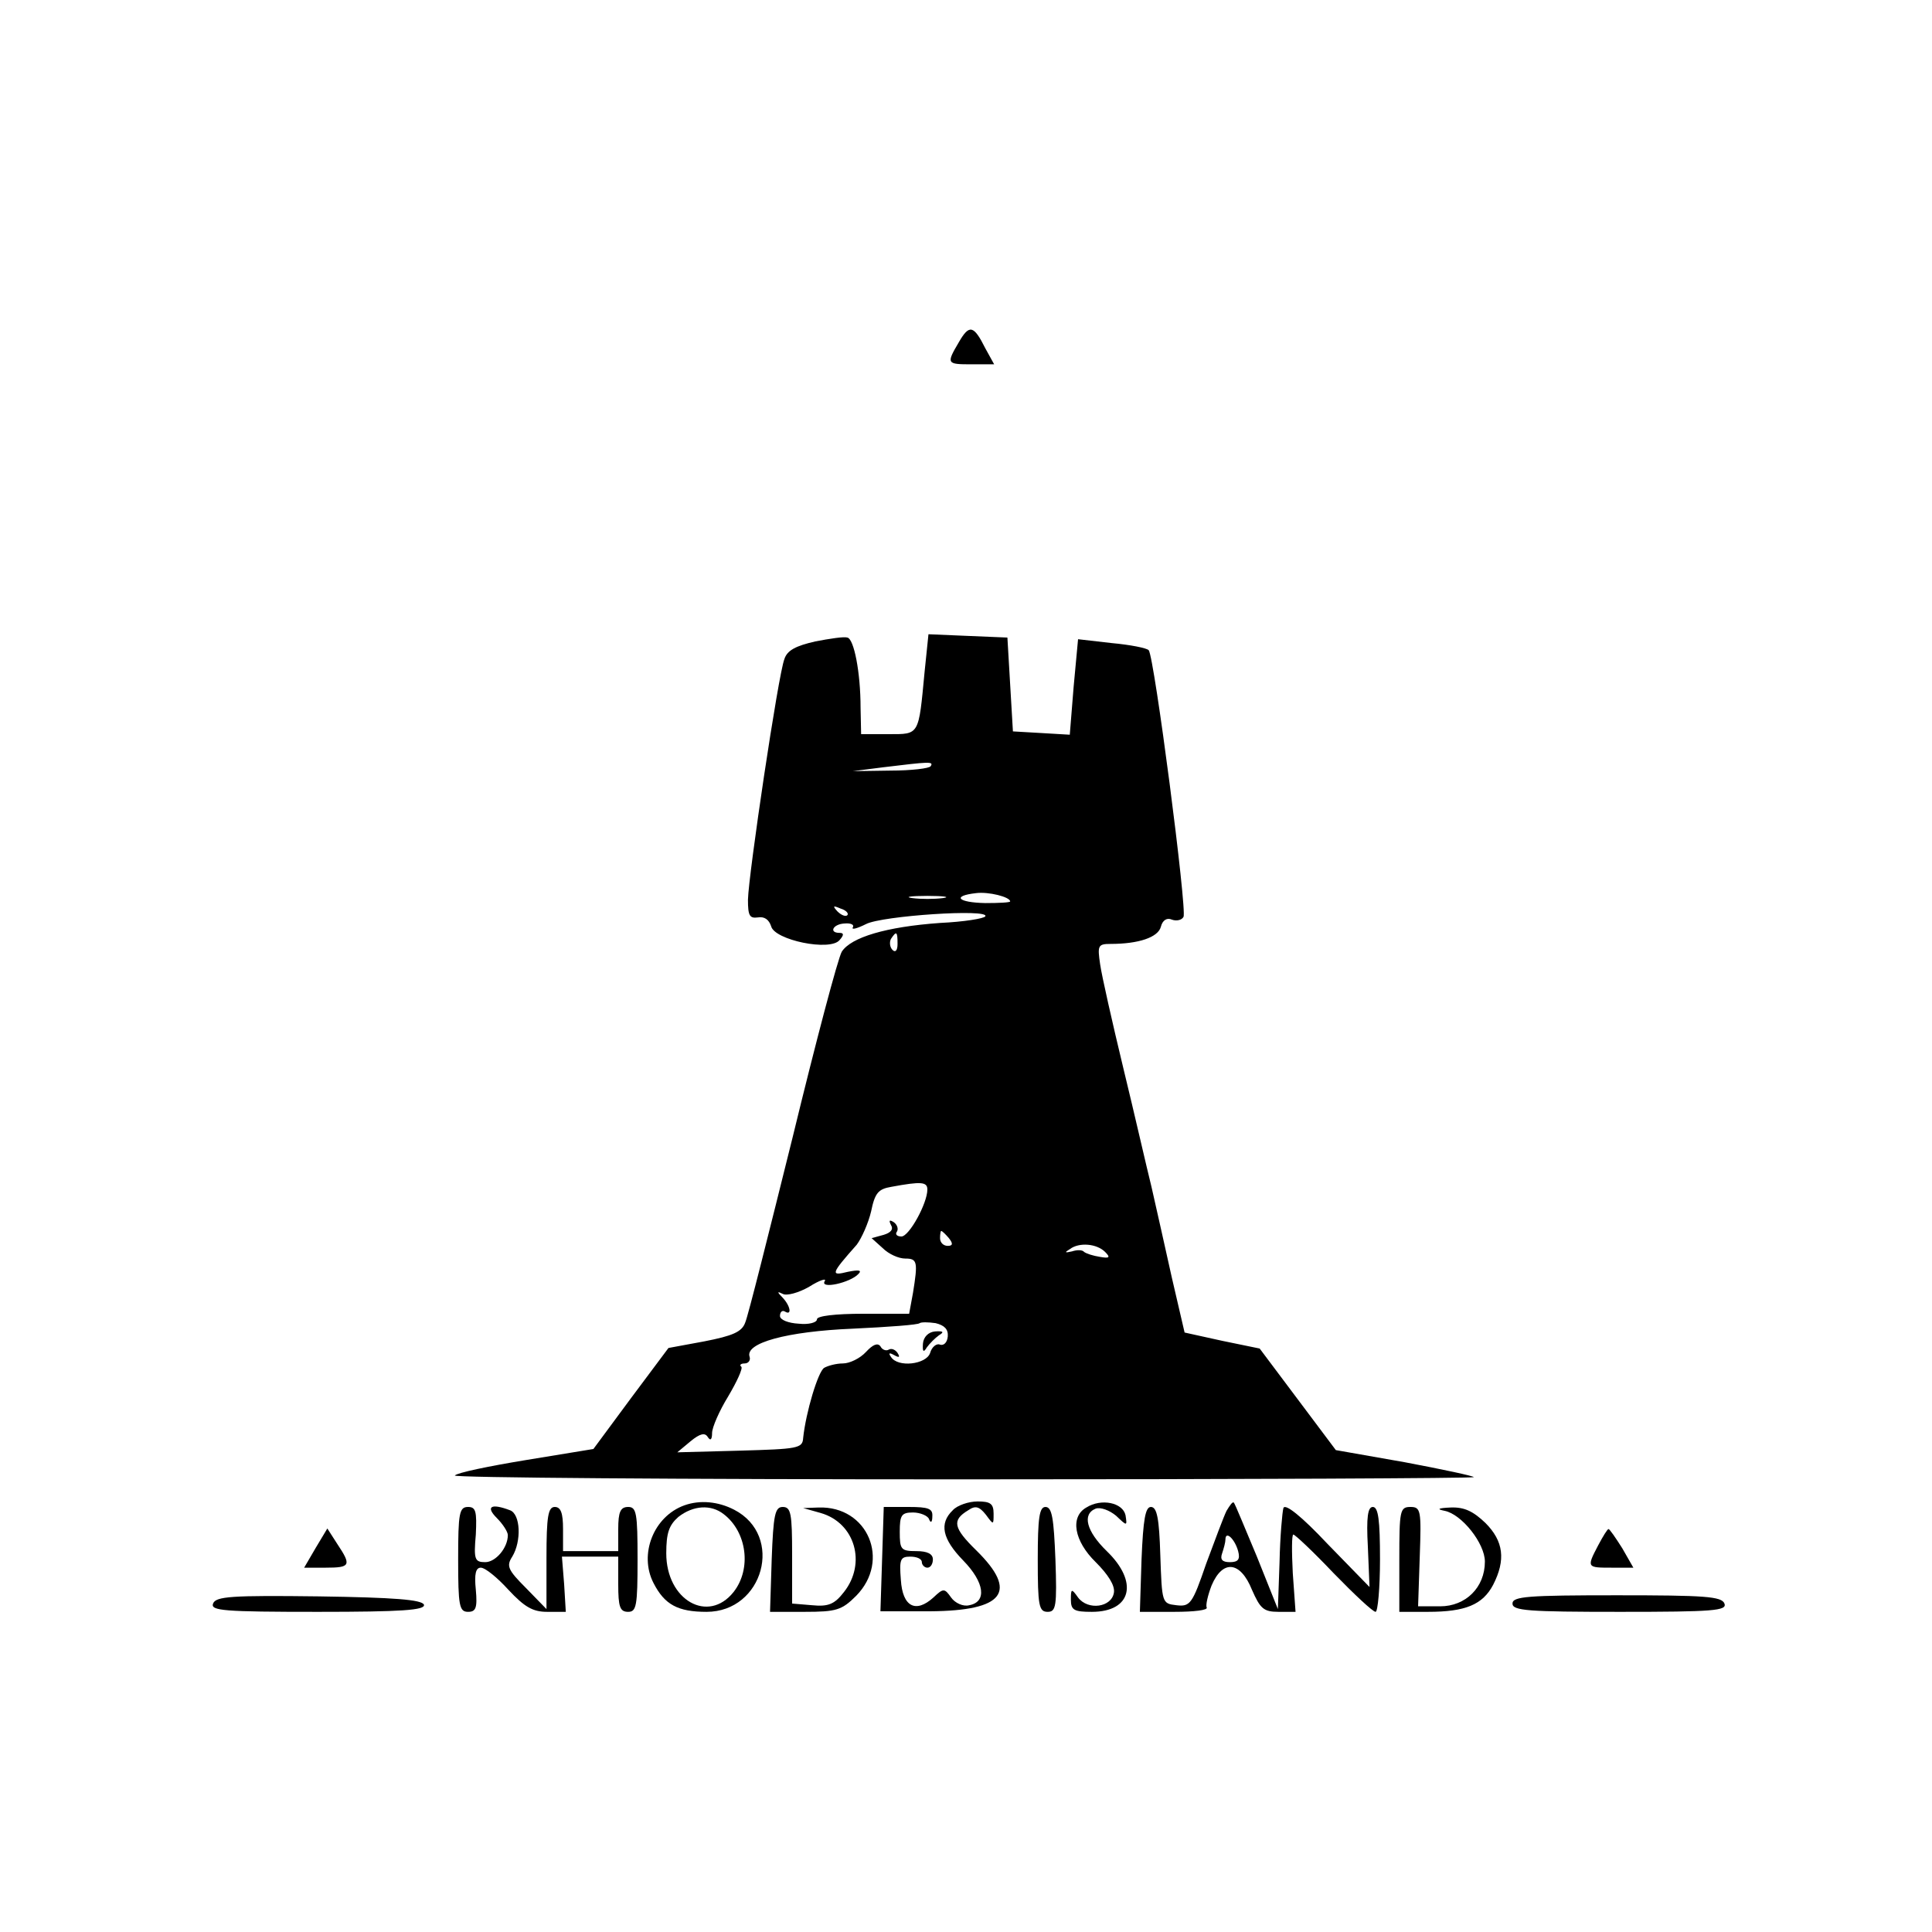 <?xml version="1.0" standalone="no"?>
<!DOCTYPE svg PUBLIC "-//W3C//DTD SVG 20010904//EN"
 "http://www.w3.org/TR/2001/REC-SVG-20010904/DTD/svg10.dtd">
<svg version="1.0" xmlns="http://www.w3.org/2000/svg"
 width="350pt" height="350pt" viewBox="0 0 350 350"
 preserveAspectRatio="xMidYMid meet">

<g transform="translate(0,350) scale(0.1,-0.1)"
fill="#000000" stroke="none">
<path d="M1737 2880 c-23 -39 -22 -40 23 -40 l41 0 -16 29 c-21 42 -29 44 -48
11z"/>
<path d="M1477 2338 c-35 -8 -51 -16 -56 -32 -11 -27 -65 -390 -66 -436 0 -29
3 -34 18 -32 12 2 20 -4 24 -16 6 -25 107 -46 124 -25 8 9 8 13 0 13 -20 0
-12 16 9 17 11 1 18 -2 15 -7 -3 -5 8 -2 24 6 29 15 224 28 216 14 -2 -4 -39
-10 -82 -12 -98 -7 -161 -26 -178 -52 -7 -12 -47 -163 -89 -336 -43 -173 -81
-325 -86 -336 -6 -17 -23 -24 -74 -34 l-65 -12 -68 -91 -68 -92 -122 -20 c-67
-11 -125 -23 -129 -28 -4 -4 410 -7 919 -7 510 0 927 2 927 4 0 2 -56 14 -125
27 l-125 22 -69 92 -69 92 -68 14 -68 15 -23 99 c-12 55 -29 129 -37 165 -9
36 -31 133 -51 215 -20 83 -39 167 -42 188 -5 34 -4 37 19 37 51 0 86 12 91
31 3 12 11 17 20 13 8 -3 18 -1 21 5 7 11 -53 472 -63 483 -3 4 -34 10 -67 13
l-61 7 -8 -86 -7 -87 -51 3 -52 3 -5 85 -5 85 -72 3 -71 3 -7 -68 c-11 -116
-9 -113 -65 -113 l-50 0 -1 48 c0 64 -12 125 -24 127 -6 2 -32 -2 -58 -7z
m209 -226 c-2 -4 -35 -8 -73 -8 l-68 -1 55 7 c83 10 92 11 86 2z m144 -245 c0
-2 -20 -3 -45 -3 -50 1 -61 13 -17 18 23 3 62 -7 62 -15z m-122 6 c-16 -2 -40
-2 -55 0 -16 2 -3 4 27 4 30 0 43 -2 28 -4z m-173 -31 c-3 -3 -11 0 -18 7 -9
10 -8 11 6 5 10 -3 15 -9 12 -12z m91 -52 c0 -12 -4 -16 -9 -11 -5 5 -6 14 -3
20 10 15 12 14 12 -9z m54 -445 c0 -25 -33 -85 -47 -85 -8 0 -12 4 -8 9 3 5 0
13 -6 17 -8 5 -9 3 -5 -5 5 -8 0 -14 -13 -18 l-22 -6 20 -18 c11 -11 29 -19
41 -19 22 0 23 -6 14 -62 l-7 -38 -83 0 c-51 0 -84 -4 -84 -10 0 -6 -15 -10
-33 -8 -19 1 -34 7 -34 14 0 7 4 11 9 8 13 -8 10 10 -4 25 -11 11 -10 12 0 7
7 -4 29 2 48 13 19 12 32 16 28 10 -9 -15 46 -3 61 13 7 7 1 8 -19 4 -32 -8
-31 -4 16 49 9 12 21 39 26 60 7 34 13 41 37 45 54 10 65 9 65 -5z m39 -88 c8
-10 7 -14 -2 -14 -8 0 -14 6 -14 14 0 7 1 13 2 13 2 0 8 -6 14 -13z m283 -25
c10 -10 8 -12 -9 -9 -13 2 -25 6 -29 9 -3 4 -13 4 -22 1 -13 -3 -14 -2 -4 4
17 13 49 10 64 -5z m-285 -153 c-1 -11 -7 -17 -14 -15 -6 3 -15 -4 -18 -15 -7
-21 -59 -27 -71 -7 -5 7 -3 8 6 3 9 -5 11 -4 6 4 -4 6 -11 9 -16 6 -5 -3 -12
0 -15 6 -5 7 -14 3 -26 -10 -11 -12 -30 -21 -42 -21 -12 0 -27 -4 -34 -8 -11
-7 -33 -80 -38 -127 -1 -19 -10 -20 -115 -23 l-113 -3 24 20 c17 14 26 16 31
8 5 -8 8 -5 8 7 0 10 13 40 29 66 16 27 27 51 24 54 -4 3 -1 6 6 6 7 0 11 6 9
12 -9 25 67 46 187 51 64 3 119 7 121 10 3 2 15 2 29 0 16 -4 23 -11 22 -24z"/>
<path d="M1672 1066 c-1 -15 1 -17 7 -7 5 7 15 17 22 22 10 6 8 8 -7 7 -12 -1
-21 -10 -22 -22z"/>
<path d="M1240 773 c-56 -20 -83 -89 -56 -141 20 -39 44 -52 96 -52 103 0 141
138 50 185 -29 15 -62 18 -90 8z m71 -16 c42 -32 51 -99 18 -141 -46 -58 -122
-15 -122 70 0 37 5 51 22 66 27 21 59 23 82 5z"/>
<path d="M1726 764 c-25 -24 -19 -52 19 -91 39 -40 43 -75 11 -81 -11 -3 -26
4 -33 14 -12 17 -14 17 -32 0 -32 -29 -56 -17 -59 32 -3 37 -1 42 17 42 12 0
21 -4 21 -10 0 -5 5 -10 10 -10 6 0 10 7 10 15 0 10 -10 15 -30 15 -28 0 -30
3 -30 35 0 30 3 35 24 35 13 0 27 -6 29 -12 3 -8 6 -6 6 5 1 14 -7 17 -43 17
l-45 0 -3 -95 -3 -94 90 0 c134 1 160 35 84 110 -42 41 -45 55 -15 73 13 9 20
7 32 -8 14 -19 14 -19 14 2 0 18 -6 22 -29 22 -16 0 -37 -7 -45 -16z"/>
<path d="M1968 769 c-30 -17 -22 -61 17 -99 22 -22 35 -42 33 -55 -4 -27 -47
-33 -65 -9 -12 17 -13 16 -13 -4 0 -19 6 -22 38 -22 72 0 85 54 27 110 -37 36
-45 67 -20 77 9 3 25 -3 37 -13 20 -19 20 -19 17 1 -5 23 -44 31 -71 14z"/>
<path d="M2222 763 c-5 -10 -21 -53 -37 -96 -25 -73 -29 -78 -54 -75 -26 3
-26 4 -29 91 -2 66 -6 87 -17 87 -10 0 -14 -22 -17 -95 l-3 -95 63 0 c35 0 61
3 58 8 -2 4 2 22 9 40 20 47 52 44 73 -8 15 -34 21 -40 48 -40 l31 0 -5 70
c-2 39 -2 70 1 70 3 0 36 -31 73 -70 37 -38 71 -70 76 -70 4 0 8 43 8 95 0 71
-3 95 -13 95 -9 0 -12 -18 -9 -72 l3 -73 -76 78 c-47 50 -77 74 -80 65 -2 -7
-6 -51 -7 -98 l-3 -85 -38 95 c-22 52 -40 97 -42 98 -2 2 -7 -5 -13 -15z m21
-73 c4 -15 0 -20 -15 -20 -14 0 -18 5 -14 16 3 9 6 20 6 25 0 17 17 1 23 -21z"/>
<path d="M830 675 c0 -84 2 -95 18 -95 14 0 17 7 14 40 -3 29 0 40 9 40 8 0
30 -18 50 -40 29 -31 44 -40 70 -40 l34 0 -3 50 -4 50 51 0 51 0 0 -50 c0 -41
3 -50 18 -50 15 0 17 11 17 95 0 84 -2 95 -17 95 -14 0 -18 -9 -18 -40 l0 -40
-50 0 -50 0 0 40 c0 29 -4 40 -15 40 -12 0 -15 -17 -15 -92 l0 -93 -37 38
c-33 33 -36 40 -25 57 17 28 15 77 -4 84 -34 13 -45 7 -24 -14 11 -11 20 -25
20 -31 0 -23 -22 -49 -41 -49 -19 0 -21 5 -17 50 2 42 0 50 -14 50 -16 0 -18
-11 -18 -95z"/>
<path d="M1398 675 l-3 -95 63 0 c57 0 67 3 93 29 63 64 21 163 -68 160 l-28
-1 32 -9 c62 -18 83 -91 42 -143 -17 -22 -28 -27 -58 -24 l-36 3 0 88 c0 75
-2 87 -17 87 -14 0 -17 -14 -20 -95z"/>
<path d="M1880 675 c0 -84 2 -95 18 -95 15 0 17 10 14 95 -3 74 -6 95 -18 95
-11 0 -14 -19 -14 -95z"/>
<path d="M2535 675 l0 -95 52 0 c68 0 99 13 118 49 23 45 19 79 -14 112 -22
21 -38 29 -63 28 -23 -1 -26 -3 -11 -6 31 -6 73 -59 73 -92 0 -47 -35 -81 -81
-81 l-40 0 3 90 c3 84 2 90 -17 90 -19 0 -20 -7 -20 -95z"/>
<path d="M572 696 l-21 -36 39 0 c45 0 47 4 21 43 l-18 28 -21 -35z"/>
<path d="M2895 700 c-21 -40 -20 -40 25 -40 l39 0 -20 35 c-12 19 -23 35 -25
35 -2 0 -10 -13 -19 -30z"/>
<path d="M386 595 c-5 -13 19 -15 190 -15 152 0 195 3 192 13 -4 9 -53 13
-190 15 -159 2 -187 0 -192 -13z"/>
<path d="M2740 595 c0 -13 28 -15 195 -15 169 0 194 2 189 15 -5 13 -36 15
-195 15 -161 0 -189 -2 -189 -15z"/>
</g>
</svg>
